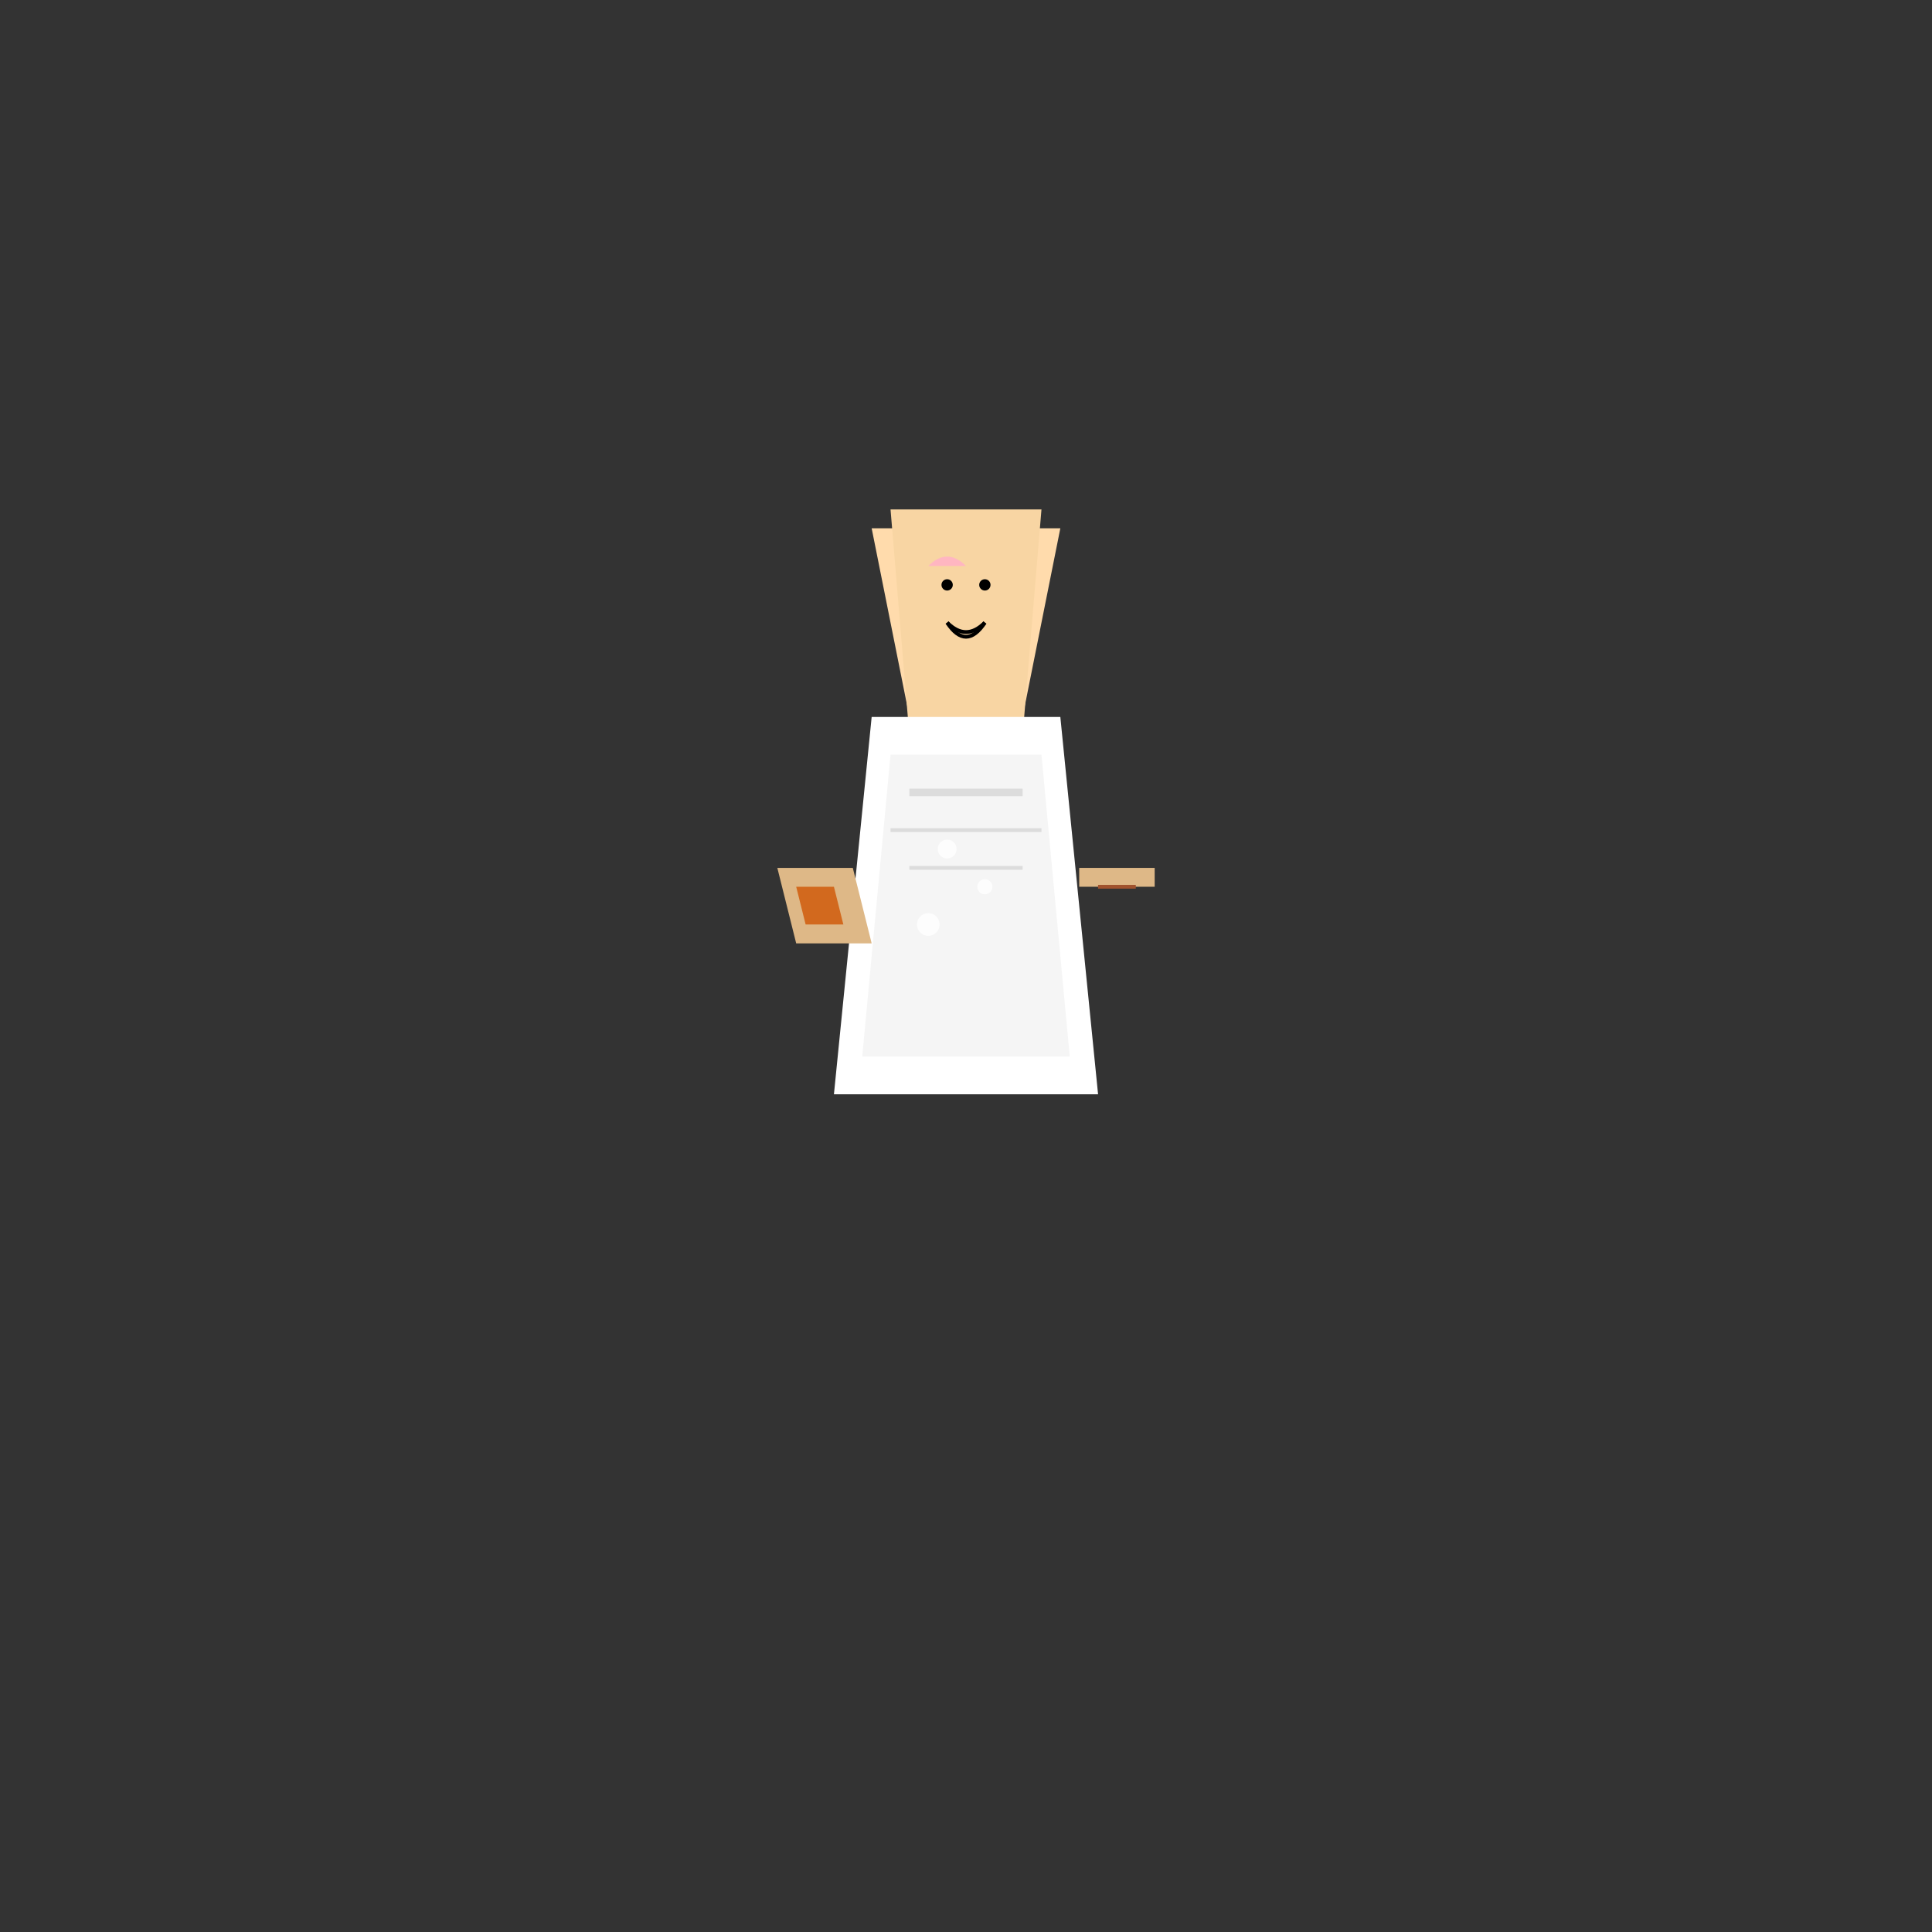 <?xml version="1.0" encoding="UTF-8" standalone="no"?>
<svg width="1024" height="1024" viewBox="0 0 1024 1024" xmlns="http://www.w3.org/2000/svg">
  <rect x="0" y="0" width="1024" height="1024" fill="#333333" stroke="none"/>
  <!-- 面包师基本特征 -->
  <g id="baker">
    <!-- 头部和圆润脸庞 -->
    <path d="M462 280 L562 280 L542 380 L482 380 L462 280" fill="#ffdbac"/>
    <path d="M472 270 L552 270 L542 390 L482 390" fill="#f8d5a3"/>
    
    <!-- 面部特征 -->
    <circle cx="502" cy="310" r="3" fill="#000000"/>
    <circle cx="522" cy="310" r="3" fill="#000000"/>
    <path d="M502 330 Q512 340 522 330" fill="none" stroke="#000000" stroke-width="2"/>
    <path d="M492 300 Q502 290 512 300" fill="#ffb6c1"/>
    
    <!-- 带着面粉的围裙 -->
    <path d="M462 380 L562 380 L582 580 L442 580" fill="#ffffff"/>
    <path d="M472 400 L552 400 L567 560 L457 560" fill="#f5f5f5"/>
    <path d="M482 420 L542 420" fill="none" stroke="#dcdcdc" stroke-width="4"/>
    
    <!-- 面粉痕迹 -->
    <circle cx="502" cy="450" r="5" fill="#ffffff" opacity="0.8"/>
    <circle cx="522" cy="470" r="4" fill="#ffffff" opacity="0.8"/>
    <circle cx="492" cy="490" r="6" fill="#ffffff" opacity="0.8"/>
    
    <!-- 工具 - 新鲜面包 -->
    <path d="M412 460 L452 460 L462 500 L422 500" fill="#deb887"/>
    <path d="M422 470 L442 470 L447 490 L427 490" fill="#d2691e"/>
    
    <!-- 工具 - 擀面杖 -->
    <path d="M572 460 L612 460 L612 470 L572 470" fill="#deb887"/>
    <path d="M582 470 L602 470" fill="none" stroke="#a0522d" stroke-width="2"/>
    
    <!-- 温暖笑容 -->
    <path d="M502 330 Q512 345 522 330" fill="none" stroke="#000000" stroke-width="2"/>
    
    <!-- 装饰细节 -->
    <path d="M472 440 L552 440" fill="none" stroke="#dcdcdc" stroke-width="2"/>
    <path d="M482 460 L542 460" fill="none" stroke="#dcdcdc" stroke-width="2"/>
  </g>
</svg>